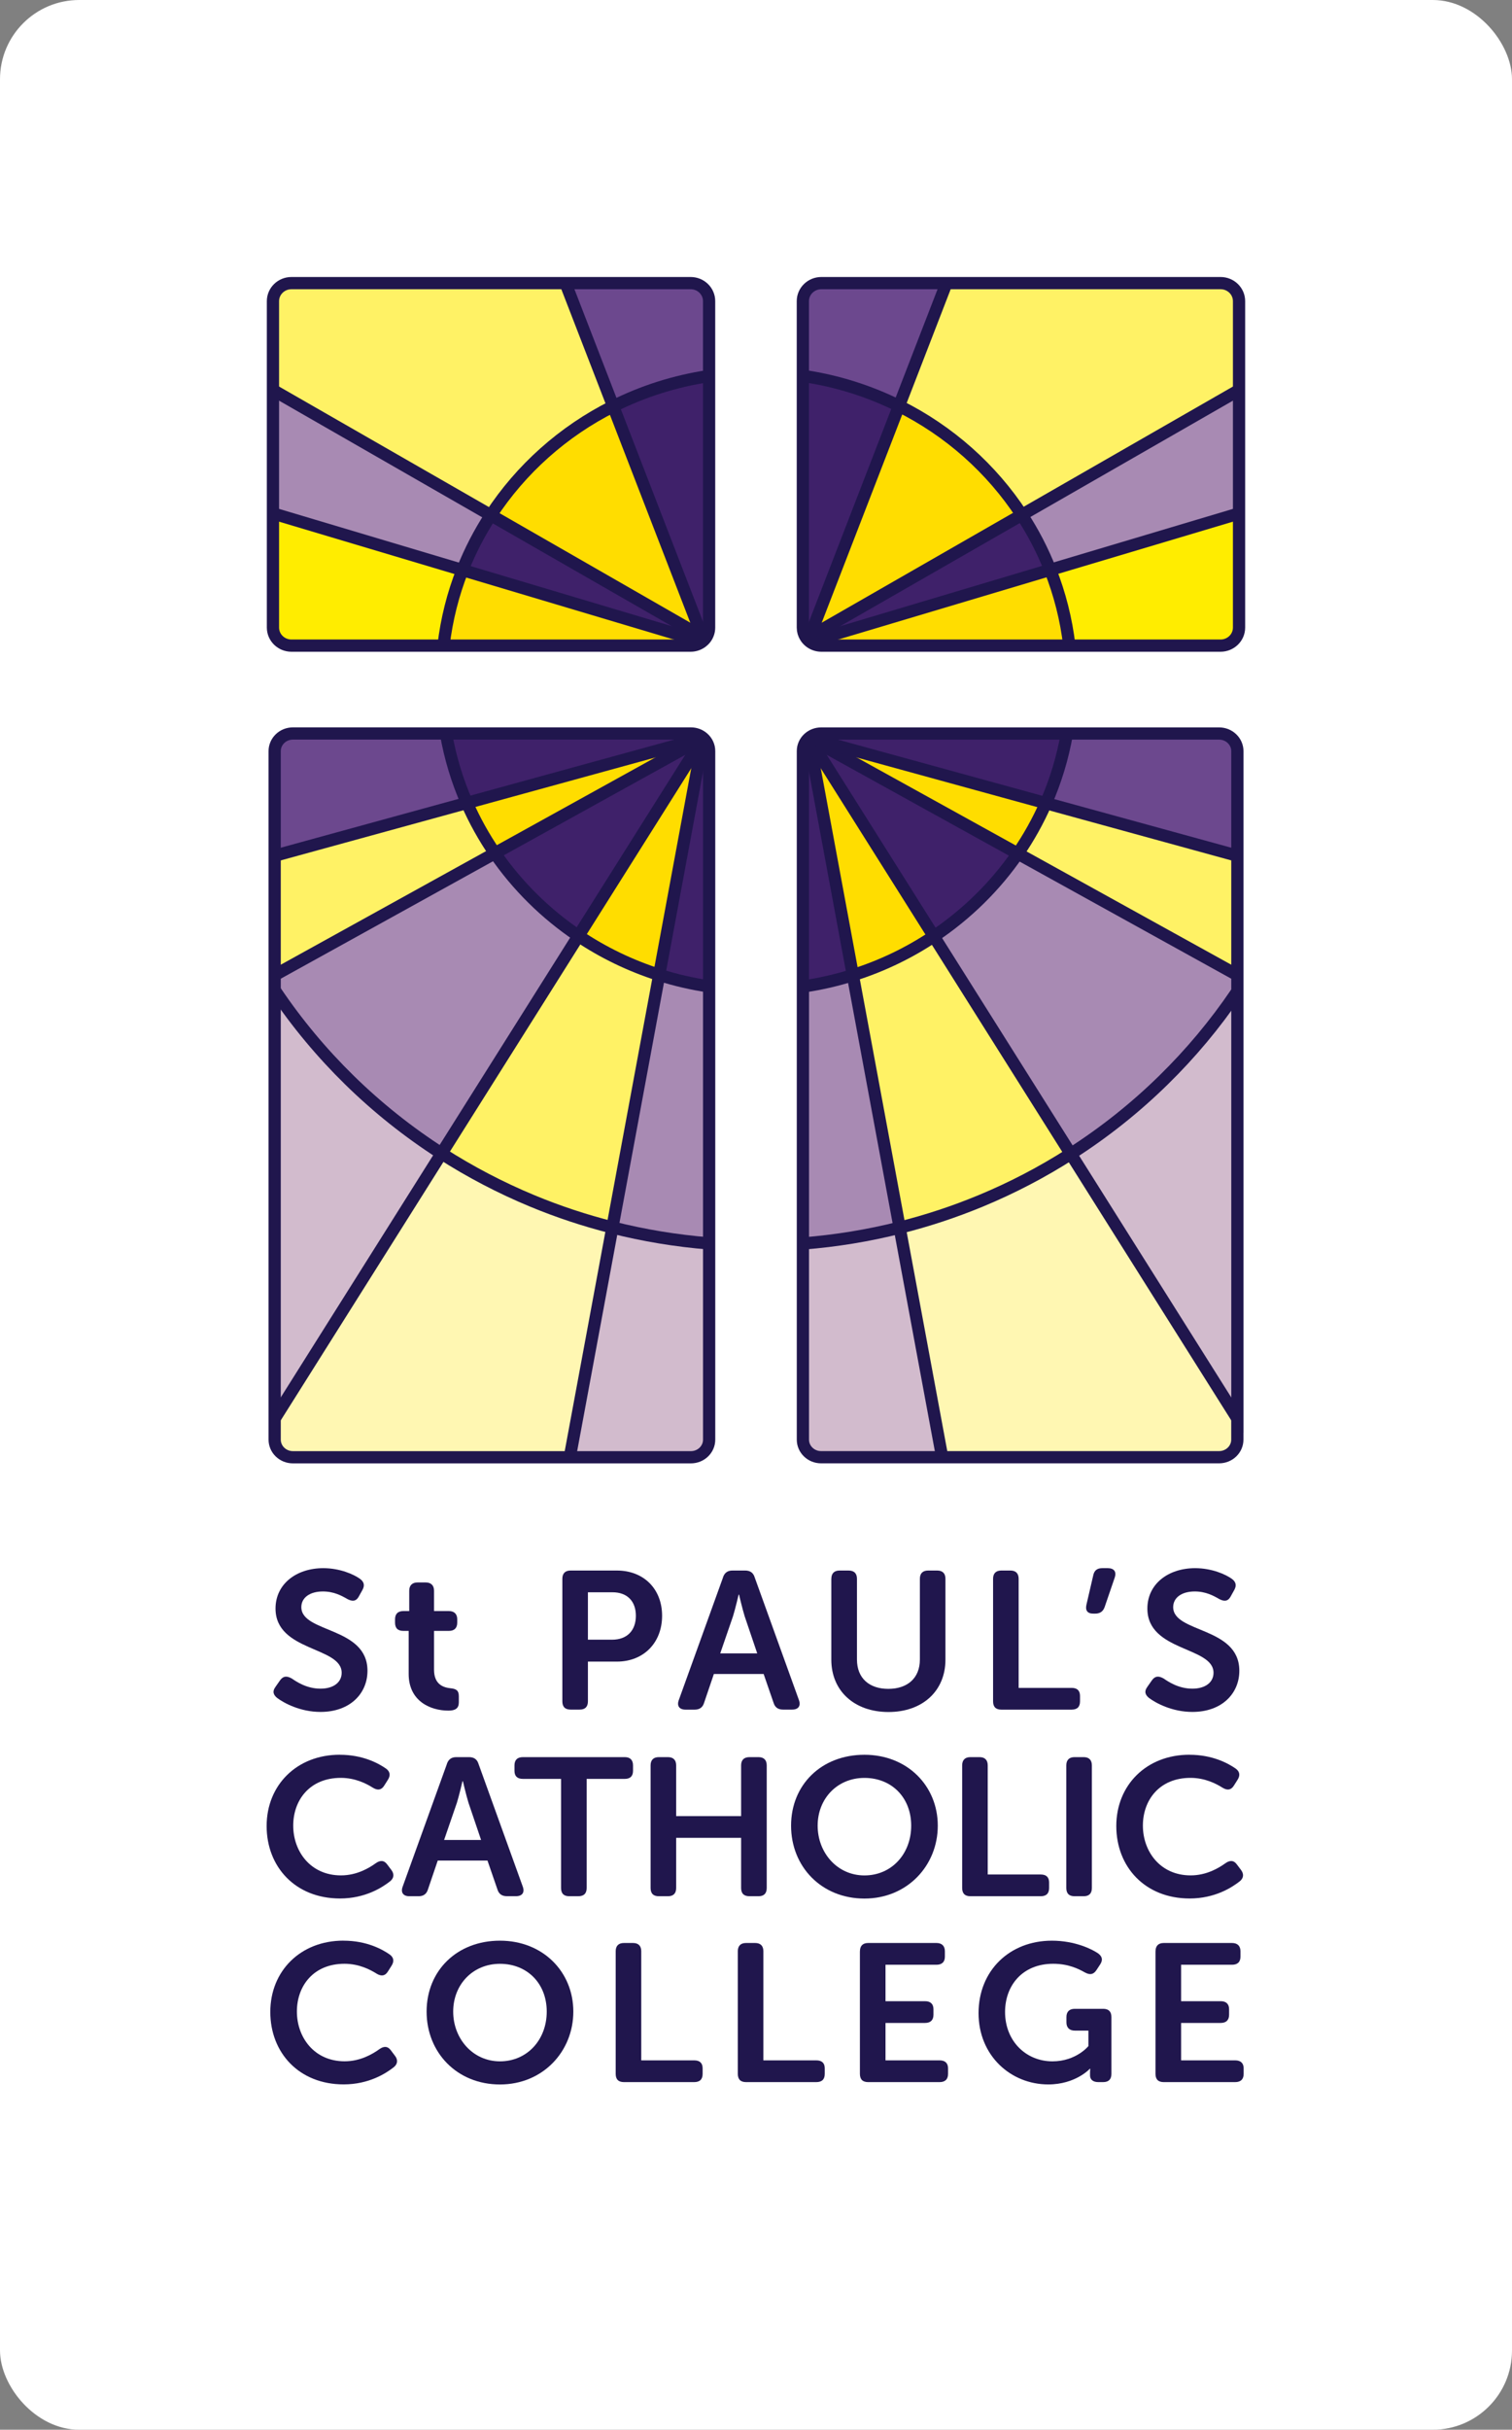 <?xml version="1.0" encoding="UTF-8"?><svg id="Layer_1" xmlns="http://www.w3.org/2000/svg" viewBox="0 0 370.8 595.44"><rect x="0" y="0" width="370.8" height="595.44" fill="#808080" stroke="none"/><defs><style>.cls-1{fill:#a88ab3;}.cls-1,.cls-2,.cls-3,.cls-4,.cls-5,.cls-6,.cls-7,.cls-8,.cls-9,.cls-10{stroke-width:0px;}.cls-2{fill:#3f216a;}.cls-3{fill:#fff265;}.cls-4{fill:#ffed00;}.cls-11{fill:none;stroke:#20164d;stroke-miterlimit:10;stroke-width:3px;}.cls-5{fill:#fff;}.cls-6{fill:#d2bbcd;}.cls-7{fill:#6c488e;}.cls-8{fill:#fff7b2;}.cls-9{fill:#20164d;}.cls-10{fill:#fd0;}</style></defs><rect class="cls-5" width="370.8" height="595.44" rx="19.42" ry="19.42"/><path class="cls-4" d="m303.86,125.83v27.97c0,2.44-2.03,4.42-4.53,4.42h-37.09c-.76-6.47-2.35-12.7-4.68-18.58l46.3-13.81Z"/><path class="cls-1" d="m303.86,95.89v29.94l-46.3,13.81c-1.87-4.74-4.22-9.25-6.98-13.47l52.77-30.28h.51Z"/><path class="cls-3" d="m303.86,73.81v22.08h-.51l-52.77,30.28c-7.4-11.32-17.81-20.58-30.11-26.7l11.64-30.08h67.23c2.5,0,4.53,1.98,4.53,4.42Z"/><path class="cls-8" d="m303.44,347.63v5.17c0,1.19-.5,2.27-1.31,3.05-.81.78-1.93,1.26-3.16,1.26h-67.92l-10.43-56.24c6.82-1.71,13.44-3.91,19.83-6.55,7.76-3.21,15.16-7.09,22.13-11.54l40.86,64.85Z"/><path class="cls-6" d="m303.44,268.43v79.19l-40.86-64.85c8.22-5.25,15.84-11.32,22.74-18.08,6.65-6.51,12.64-13.68,17.87-21.38h.25v25.12Z"/><path class="cls-1" d="m303.44,238.79v4.52h-.25c-5.22,7.7-11.22,14.87-17.87,21.38-6.9,6.77-14.52,12.83-22.74,18.08l-33.59-53.31c8.11-5.42,15.11-12.31,20.6-20.28l53.55,29.61h.3Z"/><path class="cls-3" d="m303.44,209.71v29.08h-.3l-53.55-29.61c2.67-3.88,4.98-8.02,6.89-12.36l46.95,12.89Z"/><path class="cls-7" d="m303.44,184.07v25.64l-46.95-12.89c2.38-5.4,4.12-11.12,5.16-17.07h37.32c1.23,0,2.35.48,3.16,1.27.81.78,1.31,1.86,1.31,3.05Z"/><path class="cls-3" d="m229,229.46l33.59,53.31c-6.97,4.46-14.37,8.33-22.13,11.54-6.38,2.64-13.01,4.84-19.83,6.55l-11.48-61.9c7.12-2.24,13.79-5.47,19.85-9.51Z"/><path class="cls-10" d="m262.24,158.22h-60.81c-1.07,0-2.06-.37-2.84-.98l58.97-17.6c2.32,5.87,3.92,12.1,4.68,18.58Z"/><path class="cls-2" d="m250.17,179.75h11.48c-1.04,5.96-2.79,11.68-5.16,17.07l-58.11-15.96c.79-.69,1.84-1.11,2.99-1.11h48.81Z"/><path class="cls-2" d="m257.57,139.64l-58.97,17.6c-.41-.32-.76-.71-1.03-1.15l1.03-.08,51.99-29.84c2.77,4.22,5.11,8.73,6.98,13.47Z"/><path class="cls-10" d="m198.38,180.86l58.11,15.96c-1.91,4.35-4.22,8.48-6.89,12.36l-51.22-28.32Z"/><path class="cls-10" d="m250.58,126.18l-51.99,29.84,21.88-56.54c12.3,6.12,22.71,15.38,30.11,26.7Z"/><path class="cls-2" d="m198.38,180.86l51.22,28.32c-5.49,7.97-12.49,14.86-20.6,20.28l-30.62-48.6Z"/><path class="cls-7" d="m232.11,69.39l-11.64,30.08c-7.27-3.62-15.2-6.15-23.57-7.36v-18.31c0-2.44,2.03-4.42,4.53-4.42h30.68Z"/><path class="cls-6" d="m220.63,300.87l10.43,56.24h-29.69c-1.23,0-2.35-.48-3.15-1.26-.81-.78-1.31-1.86-1.31-3.05v-48.06c8.12-.63,16.05-1.94,23.73-3.87Z"/><path class="cls-10" d="m198.38,180.86l30.62,48.6c-6.06,4.05-12.72,7.27-19.85,9.51l-10.78-58.11Z"/><path class="cls-1" d="m209.15,238.97l11.48,61.9c-7.68,1.93-15.61,3.24-23.73,3.87v-62.97c4.21-.61,8.3-1.55,12.25-2.79Z"/><path class="cls-2" d="m220.47,99.47l-21.88,56.54-1.03.08c-.42-.67-.66-1.45-.66-2.29v-61.69c8.37,1.21,16.3,3.74,23.57,7.36Z"/><path class="cls-2" d="m198.38,180.86l10.78,58.11c-3.95,1.24-8.05,2.19-12.25,2.79v-57.7c0-1.19.5-2.27,1.31-3.05.05-.05.11-.1.17-.15Z"/><path class="cls-6" d="m173.9,304.72v48.07c0,2.39-2,4.32-4.47,4.32h-29.69l10.44-56.3c7.67,1.94,15.6,3.26,23.72,3.91Z"/><path class="cls-1" d="m173.9,241.74v62.99c-8.12-.65-16.05-1.97-23.72-3.91l11.48-61.91c3.95,1.26,8.04,2.21,12.24,2.83Z"/><path class="cls-2" d="m173.9,184.07v57.67c-4.2-.62-8.29-1.57-12.24-2.83l10.76-58.05c.91.79,1.48,1.94,1.48,3.21Z"/><path class="cls-2" d="m173.9,92.17v61.63c0,1.07-.39,2.05-1.03,2.81l-.66-.6-21.84-56.45c7.21-3.61,15.08-6.15,23.38-7.39h.15Z"/><path class="cls-7" d="m173.9,92.15v.02h-.15c-8.3,1.24-16.17,3.78-23.38,7.39l-11.67-30.17h30.68c2.5,0,4.52,1.98,4.52,4.42v18.34Z"/><path class="cls-2" d="m172.21,156.01l.66.6c-.2.23-.42.45-.66.63l-58.79-17.54c1.86-4.73,4.2-9.22,6.95-13.44l51.84,29.75Z"/><path class="cls-10" d="m172.42,180.86l-10.76,58.05c-7.1-2.26-13.76-5.49-19.8-9.55l30.56-48.5Z"/><path class="cls-2" d="m172.42,180.86l-30.56,48.5c-8.07-5.42-15.04-12.31-20.5-20.27l51.06-28.24Z"/><path class="cls-10" d="m172.42,180.86l-51.06,28.24c-2.66-3.87-4.96-7.99-6.86-12.33l57.92-15.91Z"/><path class="cls-2" d="m172.42,180.86l-57.92,15.91c-2.36-5.38-4.1-11.08-5.13-17.02h60.07c1.15,0,2.2.42,2.99,1.11Z"/><path class="cls-10" d="m150.37,99.56l21.84,56.45-51.84-29.75c7.38-11.3,17.74-20.56,30-26.7Z"/><path class="cls-10" d="m113.42,139.7l58.79,17.54c-.77.61-1.76.98-2.83.98h-60.61c.76-6.46,2.34-12.67,4.65-18.52Z"/><path class="cls-3" d="m161.66,238.91l-11.48,61.91c-6.75-1.7-13.31-3.88-19.63-6.5-7.81-3.24-15.26-7.14-22.28-11.64l33.59-53.32c6.04,4.06,12.69,7.29,19.8,9.55Z"/><path class="cls-3" d="m138.69,69.39l11.67,30.17c-12.26,6.14-22.62,15.4-30,26.7l-52.92-30.37h-.51v-22.08c0-2.44,2.03-4.42,4.53-4.42h67.23Z"/><path class="cls-8" d="m150.18,300.82l-10.44,56.3h-67.92c-2.47,0-4.47-1.93-4.47-4.32v-5.17l40.91-64.95c7.02,4.5,14.47,8.4,22.28,11.64,6.32,2.62,12.88,4.8,19.63,6.5Z"/><path class="cls-1" d="m141.86,229.36l-33.59,53.32c-8.15-5.23-15.72-11.26-22.59-17.99-6.77-6.63-12.86-13.93-18.15-21.78h-.18v-4.12h.3l28.13-15.55,25.57-14.14c5.47,7.96,12.43,14.84,20.5,20.27Z"/><path class="cls-3" d="m121.36,209.1l-25.57,14.14-28.13,15.55h-.3v-29.08l47.14-12.94c1.9,4.34,4.2,8.46,6.86,12.33Z"/><path class="cls-1" d="m67.45,95.89l52.92,30.37c-2.75,4.21-5.09,8.71-6.95,13.44l-46.48-13.87v-29.94h.51Z"/><path class="cls-7" d="m114.5,196.77l-47.14,12.94v-25.64c0-2.39,2-4.32,4.47-4.32h37.54c1.03,5.94,2.77,11.64,5.13,17.02Z"/><path class="cls-4" d="m66.94,125.83l46.48,13.87c-2.31,5.86-3.9,12.07-4.65,18.52h-37.3c-2.5,0-4.53-1.98-4.53-4.42v-27.97Z"/><path class="cls-6" d="m108.27,282.68l-40.91,64.95v-104.72h.18c5.29,7.85,11.38,15.15,18.15,21.78,6.86,6.72,14.43,12.76,22.59,17.99Z"/><path class="cls-11" d="m108.77,158.22c.76-6.46,2.34-12.67,4.65-18.52,1.86-4.73,4.2-9.22,6.95-13.44,7.38-11.3,17.74-20.56,30-26.7,7.21-3.61,15.08-6.15,23.38-7.39"/><path class="cls-11" d="m173.9,241.74c-4.2-.62-8.29-1.57-12.24-2.83-7.1-2.26-13.76-5.49-19.8-9.55-8.07-5.42-15.04-12.31-20.5-20.27-2.66-3.87-4.96-7.99-6.86-12.33-2.36-5.38-4.1-11.08-5.13-17.02"/><path class="cls-11" d="m261.65,179.75c-1.04,5.96-2.79,11.68-5.16,17.07-1.91,4.35-4.22,8.48-6.89,12.36-5.49,7.97-12.49,14.86-20.6,20.28-6.06,4.05-12.72,7.27-19.85,9.51-3.95,1.24-8.05,2.19-12.25,2.79"/><path class="cls-11" d="m196.9,92.12c8.37,1.21,16.3,3.74,23.57,7.36,12.3,6.12,22.71,15.38,30.11,26.7,2.77,4.22,5.11,8.73,6.98,13.47,2.32,5.87,3.92,12.1,4.68,18.58"/><path class="cls-11" d="m303.44,347.63v5.17c0,1.19-.5,2.27-1.31,3.05-.81.78-1.93,1.26-3.16,1.26h-97.61c-1.23,0-2.35-.48-3.15-1.26-.81-.78-1.31-1.86-1.31-3.05v-168.73c0-1.19.5-2.27,1.31-3.05.05-.05.11-.1.17-.15.79-.69,1.84-1.11,2.99-1.11h97.61c1.23,0,2.35.48,3.16,1.27.81.78,1.31,1.86,1.31,3.05v163.56Z"/><polyline class="cls-11" points="198.38 180.86 209.15 238.97 220.63 300.87 231.06 357.11"/><polyline class="cls-11" points="198.38 180.86 229 229.46 262.59 282.78 303.44 347.63"/><polyline class="cls-11" points="198.38 180.86 249.6 209.18 303.14 238.79"/><polyline class="cls-11" points="198.38 180.86 256.49 196.82 303.44 209.71 303.86 209.82"/><path class="cls-11" d="m67.36,347.63v5.17c0,2.39,2,4.32,4.47,4.32h97.61c2.47,0,4.47-1.93,4.47-4.32v-168.73c0-1.27-.57-2.42-1.48-3.21-.79-.69-1.84-1.11-2.99-1.11h-97.61c-2.47,0-4.47,1.94-4.47,4.32v163.56Z"/><polyline class="cls-11" points="172.42 180.86 161.66 238.91 150.18 300.82 139.74 357.11"/><polyline class="cls-11" points="172.42 180.86 141.86 229.36 108.27 282.68 67.36 347.63"/><polyline class="cls-11" points="172.42 180.86 121.36 209.1 95.79 223.24 67.66 238.79"/><polyline class="cls-11" points="172.42 180.86 114.5 196.77 67.36 209.71 66.94 209.82"/><path class="cls-11" d="m303.86,125.83v27.97c0,2.44-2.03,4.42-4.53,4.42h-97.91c-1.07,0-2.06-.37-2.84-.98-.41-.32-.76-.71-1.03-1.15-.42-.67-.66-1.45-.66-2.29v-80c0-2.44,2.03-4.42,4.53-4.42h97.91c2.5,0,4.53,1.98,4.53,4.42v52.02Z"/><polyline class="cls-11" points="198.59 157.24 198.59 157.24 257.57 139.64 303.86 125.83"/><polyline class="cls-11" points="198.59 156.01 250.58 126.18 303.35 95.89"/><polyline class="cls-11" points="198.59 156.01 220.47 99.47 232.11 69.39"/><path class="cls-11" d="m66.94,125.83v27.97c0,2.44,2.03,4.42,4.53,4.42h97.91c1.07,0,2.06-.37,2.83-.98.24-.18.46-.4.66-.63.64-.76,1.03-1.74,1.03-2.81v-80c0-2.44-2.02-4.42-4.52-4.42h-97.91c-2.5,0-4.53,1.98-4.53,4.42v52.02Z"/><polyline class="cls-11" points="172.21 157.24 113.42 139.7 66.94 125.83"/><polyline class="cls-11" points="172.21 156.01 120.37 126.26 67.45 95.89"/><polyline class="cls-11" points="172.21 156.01 150.37 99.56 138.69 69.39"/><path class="cls-11" d="m173.9,304.72c-8.12-.65-16.05-1.97-23.72-3.91-6.75-1.7-13.31-3.88-19.63-6.5-7.81-3.24-15.26-7.14-22.28-11.64-8.15-5.23-15.72-11.26-22.59-17.99-6.77-6.63-12.86-13.93-18.15-21.78"/><path class="cls-11" d="m303.2,243.31c-5.22,7.7-11.22,14.87-17.87,21.38-6.9,6.77-14.52,12.83-22.74,18.08-6.97,4.46-14.37,8.33-22.13,11.54-6.38,2.64-13.01,4.84-19.83,6.55-7.68,1.93-15.61,3.24-23.73,3.87"/><path class="cls-9" d="m67.62,413.3l1.08-1.54c.78-1.06,1.62-1.1,2.84-.43,1.13.77,3.63,2.5,7.06,2.5,3.23,0,5.19-1.58,5.19-3.89,0-6.48-16.22-5.14-16.22-15.75,0-6,5.1-9.89,11.71-9.89,4.12,0,7.5,1.54,8.97,2.59,1.08.77,1.22,1.68.64,2.74l-.88,1.58c-.74,1.39-1.76,1.2-2.79.67-1.42-.82-3.33-1.87-6.03-1.87-3.24,0-5.29,1.54-5.29,3.84,0,6.38,16.22,4.75,16.22,15.6,0,5.52-4.22,10.08-11.52,10.08-4.95,0-8.97-2.16-10.68-3.46-.78-.67-1.27-1.49-.29-2.78Z"/><path class="cls-9" d="m100.21,399.67h-1.32c-1.32,0-2.01-.67-2.01-2.02v-.82c0-1.3.69-2.02,2.06-2.02h1.42v-4.99c0-1.3.73-2.02,2.06-2.02h1.96c1.32,0,2.06.72,2.06,2.02v4.99h3.63c1.32,0,2.06.72,2.06,2.02v.82c0,1.34-.74,2.02-2.01,2.02h-3.68v9.5c0,3.65,2.3,4.37,4.02,4.56,1.52.14,2.06.62,2.06,1.97v1.49c0,1.44-.83,2.02-2.55,2.02-4.46,0-9.75-2.35-9.75-8.98v-10.56Z"/><path class="cls-9" d="m137.91,386.9c0-1.3.69-2.02,2.01-2.02h11.37c6.52,0,11.08,4.46,11.08,11.09s-4.56,11.23-11.08,11.23h-7.11v9.74c0,1.34-.69,2.02-2.01,2.02h-2.25c-1.32,0-2.01-.67-2.01-2.02v-30.05Zm12.2,14.93c3.72,0,5.83-2.3,5.83-5.86s-2.11-5.76-5.73-5.76h-6.03v11.62h5.93Z"/><path class="cls-9" d="m177.32,386.51c.39-1.1,1.13-1.63,2.3-1.63h3.14c1.18,0,1.96.53,2.3,1.63l10.88,30.15c.49,1.39-.15,2.3-1.67,2.3h-2.25c-1.18,0-1.96-.53-2.3-1.63l-2.45-7.1h-12.2l-2.4,7.06c-.34,1.15-1.13,1.68-2.3,1.68h-2.25c-1.52,0-2.16-.91-1.67-2.3l10.88-30.15Zm8.38,18.67l-3.09-9.12c-.59-1.92-1.37-5.28-1.37-5.28h-.1s-.78,3.36-1.37,5.28l-3.14,9.12h9.07Z"/><path class="cls-9" d="m203.88,386.9c0-1.3.69-2.02,2.01-2.02h2.21c1.37,0,2.06.72,2.06,2.02v19.78c0,4.61,3.04,7.2,7.69,7.2s7.74-2.59,7.74-7.2v-19.78c0-1.3.69-2.02,2.01-2.02h2.25c1.32,0,2.01.72,2.01,2.02v19.83c0,7.63-5.59,12.82-13.97,12.82s-14.02-5.18-14.02-12.82v-19.83Z"/><path class="cls-9" d="m243.54,386.9c0-1.3.69-2.02,2.01-2.02h2.25c1.32,0,2.01.72,2.01,2.02v26.74h12.99c1.37,0,2.06.67,2.06,1.97v1.34c0,1.34-.69,2.02-2.06,2.02h-17.25c-1.32,0-2.01-.67-2.01-2.02v-30.05Z"/><path class="cls-9" d="m266.43,393.28l1.67-7.2c.25-1.2.93-1.78,2.21-1.78h1.37c1.52,0,2.16.86,1.71,2.26l-2.5,7.3c-.39,1.06-1.13,1.58-2.3,1.58h-.49c-1.47,0-1.96-.82-1.67-2.16Z"/><path class="cls-9" d="m281.43,413.3l1.08-1.54c.78-1.06,1.62-1.1,2.84-.43,1.13.77,3.63,2.5,7.06,2.5,3.23,0,5.19-1.58,5.19-3.89,0-6.48-16.22-5.14-16.22-15.75,0-6,5.1-9.89,11.71-9.89,4.12,0,7.5,1.54,8.97,2.59,1.08.77,1.22,1.68.64,2.74l-.88,1.58c-.74,1.39-1.76,1.2-2.79.67-1.42-.82-3.33-1.87-6.03-1.87-3.24,0-5.29,1.54-5.29,3.84,0,6.38,16.22,4.75,16.22,15.6,0,5.52-4.22,10.08-11.52,10.08-4.95,0-8.97-2.16-10.68-3.46-.78-.67-1.27-1.49-.29-2.78Z"/><path class="cls-9" d="m83.33,430.03c5.69,0,9.51,2.11,11.37,3.41,1.03.77,1.08,1.73.39,2.78l-.88,1.39c-.69,1.1-1.62,1.2-2.79.48-1.52-.96-4.26-2.4-7.84-2.4-7.6,0-11.67,5.42-11.67,11.71s4.22,12.19,11.71,12.19c3.92,0,6.91-1.82,8.53-2.98,1.08-.77,2.06-.77,2.84.34l.98,1.3c.73.96.69,1.97-.29,2.78-1.96,1.54-6.13,4.22-12.3,4.22-10.93,0-17.99-7.73-17.99-17.76s7.4-17.47,17.94-17.47Z"/><path class="cls-9" d="m109.6,432.24c.39-1.1,1.13-1.63,2.3-1.63h3.14c1.18,0,1.96.53,2.3,1.63l10.88,30.15c.49,1.39-.15,2.3-1.67,2.3h-2.25c-1.18,0-1.96-.53-2.3-1.63l-2.45-7.1h-12.2l-2.4,7.06c-.34,1.15-1.13,1.68-2.3,1.68h-2.25c-1.52,0-2.16-.91-1.67-2.3l10.88-30.15Zm8.38,18.67l-3.09-9.12c-.59-1.92-1.37-5.28-1.37-5.28h-.1s-.78,3.36-1.37,5.28l-3.14,9.12h9.07Z"/><path class="cls-9" d="m137.59,435.94h-9.36c-1.37,0-2.06-.67-2.06-1.97v-1.34c0-1.3.69-2.02,2.06-2.02h25c1.32,0,2.01.72,2.01,2.02v1.34c0,1.3-.69,1.97-2.01,1.97h-9.36v26.74c0,1.34-.69,2.02-2.06,2.02h-2.21c-1.32,0-2.01-.67-2.01-2.02v-26.74Z"/><path class="cls-9" d="m159.55,432.63c0-1.3.69-2.02,2.01-2.02h2.25c1.32,0,2.01.72,2.01,2.02v12.43h15.93v-12.43c0-1.3.69-2.02,2.06-2.02h2.21c1.32,0,2.01.72,2.01,2.02v30.05c0,1.34-.69,2.02-2.01,2.02h-2.21c-1.37,0-2.06-.67-2.06-2.02v-12.29h-15.93v12.29c0,1.34-.69,2.02-2.01,2.02h-2.25c-1.32,0-2.01-.67-2.01-2.02v-30.05Z"/><path class="cls-9" d="m211.99,430.03c10.54,0,17.99,7.63,17.99,17.38s-7.45,17.86-17.99,17.86-17.99-7.83-17.99-17.86,7.45-17.38,17.99-17.38Zm0,29.57c6.67,0,11.47-5.28,11.47-12.19s-4.8-11.71-11.47-11.71-11.47,5.09-11.47,11.71,4.8,12.19,11.47,12.19Z"/><path class="cls-9" d="m235.96,432.63c0-1.3.69-2.02,2.01-2.02h2.25c1.32,0,2.01.72,2.01,2.02v26.74h12.99c1.37,0,2.06.67,2.06,1.97v1.34c0,1.34-.69,2.02-2.06,2.02h-17.25c-1.32,0-2.01-.67-2.01-2.02v-30.05Z"/><path class="cls-9" d="m261.5,432.63c0-1.3.69-2.02,2.01-2.02h2.25c1.32,0,2.01.72,2.01,2.02v30.05c0,1.34-.69,2.02-2.01,2.02h-2.25c-1.32,0-2.01-.67-2.01-2.02v-30.05Z"/><path class="cls-9" d="m291.7,430.03c5.69,0,9.51,2.11,11.37,3.41,1.03.77,1.08,1.73.39,2.78l-.88,1.39c-.69,1.1-1.62,1.2-2.79.48-1.52-.96-4.26-2.4-7.84-2.4-7.6,0-11.67,5.42-11.67,11.71s4.22,12.19,11.71,12.19c3.92,0,6.91-1.82,8.53-2.98,1.08-.77,2.06-.77,2.84.34l.98,1.3c.73.96.69,1.97-.29,2.78-1.96,1.54-6.13,4.22-12.3,4.22-10.93,0-17.99-7.73-17.99-17.76s7.4-17.47,17.94-17.47Z"/><path class="cls-9" d="m84.23,475.59c5.69,0,9.51,2.11,11.37,3.41,1.03.77,1.08,1.73.39,2.78l-.88,1.39c-.69,1.1-1.62,1.2-2.79.48-1.52-.96-4.26-2.4-7.84-2.4-7.6,0-11.67,5.42-11.67,11.71s4.22,12.19,11.71,12.19c3.92,0,6.91-1.82,8.53-2.98,1.08-.77,2.06-.77,2.84.34l.98,1.3c.74.96.69,1.97-.29,2.78-1.96,1.54-6.13,4.22-12.3,4.22-10.93,0-17.99-7.73-17.99-17.76s7.4-17.47,17.94-17.47Z"/><path class="cls-9" d="m122.61,475.59c10.54,0,17.99,7.63,17.99,17.38s-7.45,17.86-17.99,17.86-17.99-7.83-17.99-17.86,7.45-17.38,17.99-17.38Zm0,29.57c6.67,0,11.47-5.28,11.47-12.19s-4.8-11.71-11.47-11.71-11.47,5.09-11.47,11.71,4.8,12.19,11.47,12.19Z"/><path class="cls-9" d="m150.99,478.18c0-1.3.69-2.02,2.01-2.02h2.25c1.32,0,2.01.72,2.01,2.02v26.74h12.99c1.37,0,2.06.67,2.06,1.97v1.34c0,1.34-.69,2.02-2.06,2.02h-17.25c-1.32,0-2.01-.67-2.01-2.02v-30.05Z"/><path class="cls-9" d="m180.94,478.18c0-1.3.69-2.02,2.01-2.02h2.25c1.32,0,2.01.72,2.01,2.02v26.74h12.99c1.37,0,2.06.67,2.06,1.97v1.34c0,1.34-.69,2.02-2.06,2.02h-17.25c-1.32,0-2.01-.67-2.01-2.02v-30.05Z"/><path class="cls-9" d="m210.89,478.18c0-1.3.69-2.02,2.01-2.02h16.76c1.32,0,2.06.72,2.06,2.02v1.34c0,1.3-.74,1.97-2.06,1.97h-12.5v8.93h9.7c1.32,0,2.06.67,2.06,1.97v1.34c0,1.34-.73,2.02-2.06,2.02h-9.7v9.17h13.28c1.32,0,2.06.67,2.06,1.97v1.34c0,1.34-.74,2.02-2.06,2.02h-17.55c-1.32,0-2.01-.67-2.01-2.02v-30.05Z"/><path class="cls-9" d="m257.94,475.59c5.73,0,9.9,2.11,11.37,3.12,1.08.82,1.18,1.68.44,2.78l-.88,1.34c-.74,1.1-1.62,1.2-2.84.53-1.52-.86-4.02-2.11-7.74-2.11-7.6,0-11.81,5.38-11.81,11.81,0,7.15,5.15,12.1,11.62,12.1,5.83,0,8.82-3.74,8.82-3.74v-3.79h-3.33c-1.32,0-2.06-.72-2.06-2.02v-1.3c0-1.34.74-2.02,2.06-2.02h6.96c1.32,0,2.01.67,2.01,2.02v13.92c0,1.34-.69,2.02-2.01,2.02h-1.22c-1.32,0-2.01-.67-2.01-1.63v-.82c0-.43.05-.82.05-.82h-.1s-3.48,3.84-10.19,3.84c-9.21,0-17.1-7.06-17.1-17.47s7.6-17.76,17.99-17.76Z"/><path class="cls-9" d="m283.38,478.18c0-1.3.69-2.02,2.01-2.02h16.76c1.32,0,2.06.72,2.06,2.02v1.34c0,1.3-.74,1.97-2.06,1.97h-12.5v8.93h9.71c1.32,0,2.06.67,2.06,1.97v1.34c0,1.34-.73,2.02-2.06,2.02h-9.71v9.17h13.28c1.32,0,2.06.67,2.06,1.97v1.34c0,1.34-.74,2.02-2.06,2.02h-17.55c-1.32,0-2.01-.67-2.01-2.02v-30.05Z"/></svg>